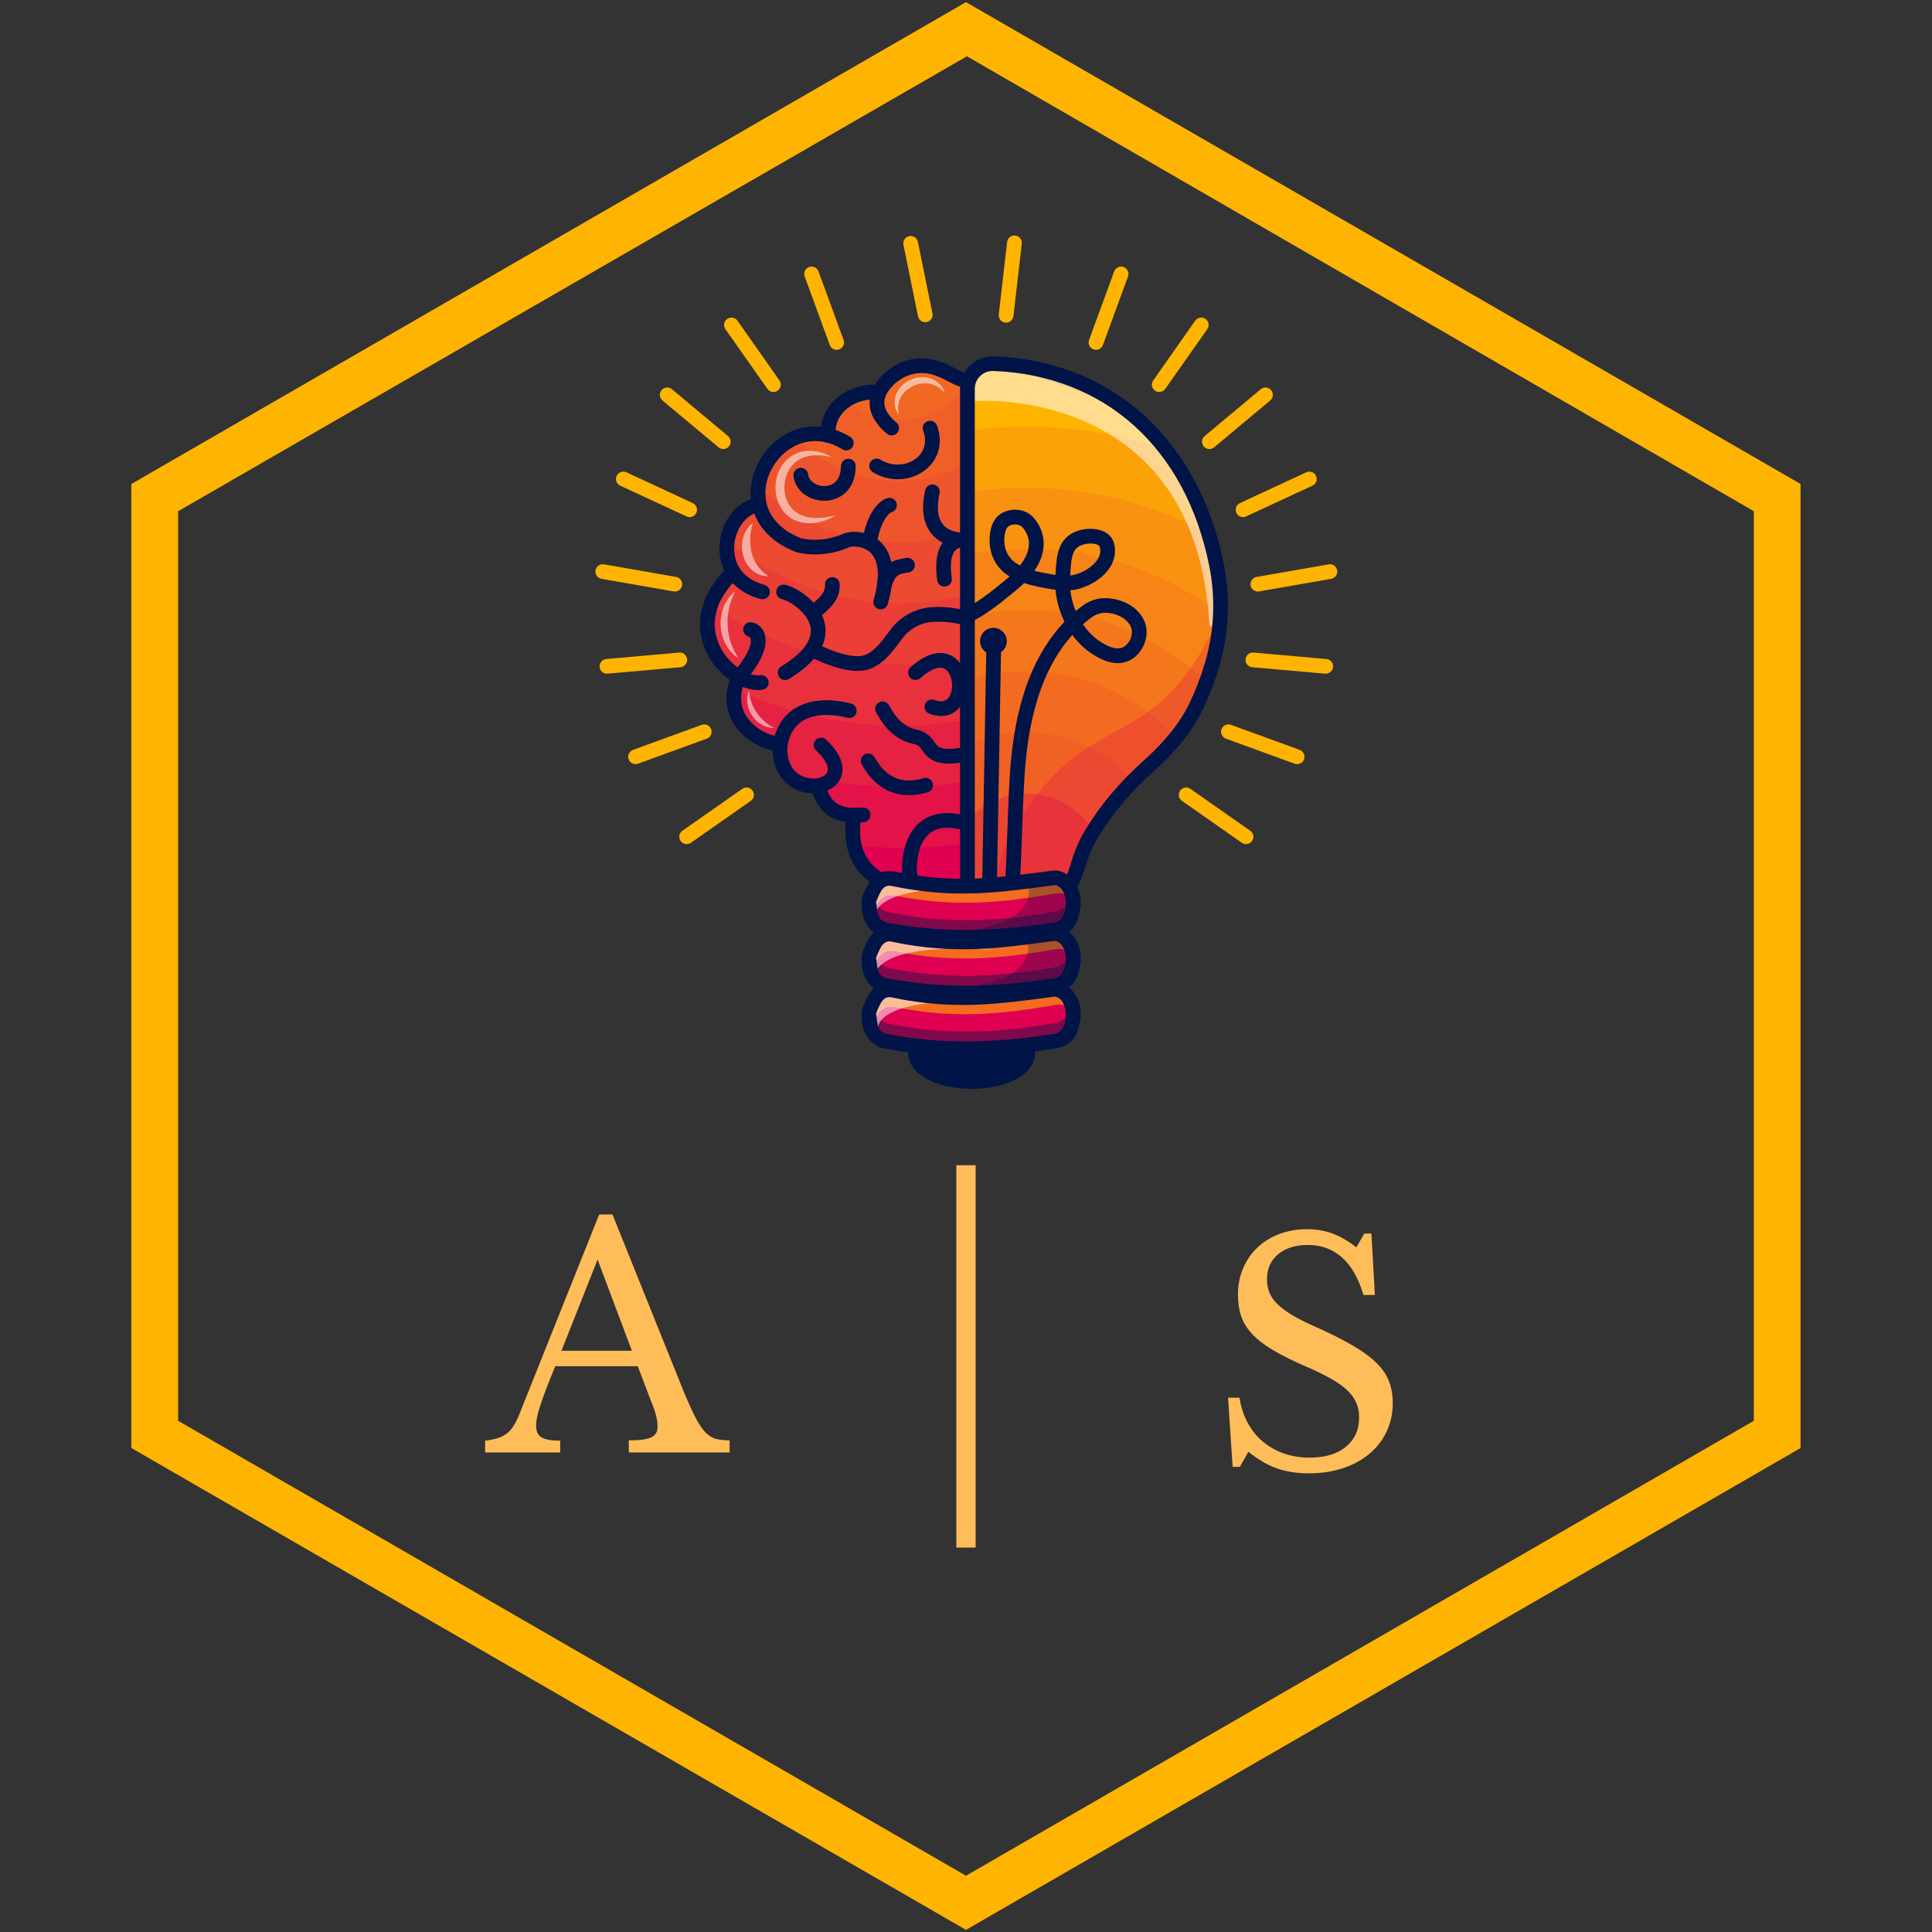 <svg xmlns="http://www.w3.org/2000/svg" xmlns:xlink="http://www.w3.org/1999/xlink" width="500" zoomAndPan="magnify" viewBox="0 0 375 375" height="500" preserveAspectRatio="xMidYMid meet" version="1.0"><rect x="0" y="0" width="375" height="375" fill="#333333" stroke="none"/><defs><filter x="0%" y="0%" width="100%" height="100%" id="2125aa505a"><feColorMatrix values="0 0 0 0 1 0 0 0 0 1 0 0 0 0 1 0 0 0 1 0" color-interpolation-filters="sRGB"/></filter><g/><clipPath id="f3a0b6cd43"><path d="M 25.484 0 L 349.484 0 L 349.484 375 L 25.484 375 Z M 25.484 0 " clip-rule="nonzero"/></clipPath><clipPath id="59afadfe0c"><path d="M 176 203 L 201 203 L 201 211.398 L 176 211.398 Z M 176 203 " clip-rule="nonzero"/></clipPath><mask id="45026ea60f"><g filter="url(#2125aa505a)"><rect x="-37.5" width="450" fill="#000000" y="-37.5" height="450" fill-opacity="0.25"/></g></mask><clipPath id="92ab3f1d08"><path d="M 7 0.039 L 33 0.039 L 33 10 L 7 10 Z M 7 0.039 " clip-rule="nonzero"/></clipPath><clipPath id="8894b2ebea"><path d="M 0.199 49 L 49.879 49 L 49.879 101.559 L 0.199 101.559 Z M 0.199 49 " clip-rule="nonzero"/></clipPath><clipPath id="fbe461f23e"><rect x="0" width="50" y="0" height="102"/></clipPath><clipPath id="901ddf1848"><path d="M 115.566 109 L 133 109 L 133 115 L 115.566 115 Z M 115.566 109 " clip-rule="nonzero"/></clipPath><clipPath id="a21591ed71"><path d="M 175 45.648 L 182 45.648 L 182 63 L 175 63 Z M 175 45.648 " clip-rule="nonzero"/></clipPath><clipPath id="451c11f5a1"><path d="M 242 109 L 259.566 109 L 259.566 115 L 242 115 Z M 242 109 " clip-rule="nonzero"/></clipPath><clipPath id="c86fac7908"><path d="M 193 45.648 L 199 45.648 L 199 63 L 193 63 Z M 193 45.648 " clip-rule="nonzero"/></clipPath></defs><g clip-path="url(#f3a0b6cd43)"><path fill="#ffb401" d="M 187.496 374.586 L 25.484 281.051 L 25.484 93.949 L 187.496 0.414 L 349.508 93.949 L 349.508 281.051 Z M 34.578 275.777 L 187.496 364.078 L 340.418 275.777 L 340.418 99.223 L 187.68 10.922 L 34.578 99.223 Z M 34.578 275.777 " fill-opacity="1" fill-rule="nonzero"/></g><g fill="#ffbd59" fill-opacity="1"><g transform="translate(94.522, 281.917)"><g><path d="M 29.266 -16.734 L 13.25 -16.734 C 12.57 -15.098 11.992 -13.648 11.516 -12.391 C 11.035 -11.129 10.645 -10.035 10.344 -9.109 C 10.039 -8.191 9.828 -7.41 9.703 -6.766 C 9.586 -6.129 9.531 -5.613 9.531 -5.219 C 9.531 -4.102 9.891 -3.332 10.609 -2.906 C 11.336 -2.488 12.539 -2.281 14.219 -2.281 L 14.219 0 L -0.359 0 L -0.359 -2.281 C 0.555 -2.395 1.344 -2.551 2 -2.75 C 2.664 -2.957 3.25 -3.238 3.75 -3.594 C 4.25 -3.957 4.688 -4.426 5.062 -5 C 5.445 -5.582 5.816 -6.297 6.172 -7.141 L 21.781 -46.188 L 24.359 -46.188 L 37.969 -12.359 C 38.883 -10.117 39.68 -8.328 40.359 -6.984 C 41.047 -5.648 41.707 -4.641 42.344 -3.953 C 42.988 -3.273 43.68 -2.836 44.422 -2.641 C 45.16 -2.441 46.051 -2.344 47.094 -2.344 L 47.094 0 L 27.531 0 L 27.531 -2.344 C 29.656 -2.344 31.113 -2.539 31.906 -2.938 C 32.707 -3.344 33.109 -4.004 33.109 -4.922 C 33.109 -5.316 33.086 -5.68 33.047 -6.016 C 33.004 -6.359 32.93 -6.727 32.828 -7.125 C 32.734 -7.531 32.598 -7.984 32.422 -8.484 C 32.242 -8.984 32.016 -9.57 31.734 -10.25 Z M 14.453 -19.734 L 28.125 -19.734 L 21.469 -37.438 Z M 14.453 -19.734 "/></g></g></g><path stroke-linecap="butt" transform="matrix(0, -0.75, 0.75, 0, 185.622, 300.377)" fill="none" stroke-linejoin="miter" d="M 0.002 2.499 L 98.945 2.499 " stroke="#ffbd59" stroke-width="5" stroke-opacity="1" stroke-miterlimit="4"/><g fill="#ffbd59" fill-opacity="1"><g transform="translate(234.88, 285.38)"><g><path d="M 3.484 -14.094 L 5.703 -14.094 C 5.984 -12.301 6.508 -10.68 7.281 -9.234 C 8.062 -7.797 9.039 -6.578 10.219 -5.578 C 11.406 -4.578 12.77 -3.805 14.312 -3.266 C 15.852 -2.723 17.52 -2.453 19.312 -2.453 C 22.281 -2.453 24.625 -3.148 26.344 -4.547 C 28.062 -5.953 28.922 -7.859 28.922 -10.266 C 28.922 -11.266 28.75 -12.18 28.406 -13.016 C 28.07 -13.859 27.504 -14.672 26.703 -15.453 C 25.898 -16.234 24.828 -17.004 23.484 -17.766 C 22.148 -18.523 20.461 -19.344 18.422 -20.219 C 15.941 -21.301 13.859 -22.344 12.172 -23.344 C 10.492 -24.344 9.156 -25.379 8.156 -26.453 C 7.156 -27.535 6.445 -28.688 6.031 -29.906 C 5.613 -31.125 5.406 -32.516 5.406 -34.078 C 5.406 -35.922 5.734 -37.617 6.391 -39.172 C 7.047 -40.734 7.973 -42.082 9.172 -43.219 C 10.379 -44.363 11.801 -45.242 13.438 -45.859 C 15.082 -46.484 16.883 -46.797 18.844 -46.797 C 20.602 -46.797 22.242 -46.516 23.766 -45.953 C 25.285 -45.398 26.82 -44.504 28.375 -43.266 L 29.938 -45.953 L 31.312 -45.953 L 31.984 -34.016 L 29.766 -34.016 C 28.797 -37.297 27.398 -39.734 25.578 -41.328 C 23.766 -42.93 21.578 -43.734 19.016 -43.734 C 16.578 -43.734 14.641 -43.133 13.203 -41.938 C 11.766 -40.738 11.047 -39.117 11.047 -37.078 C 11.047 -36.117 11.203 -35.25 11.516 -34.469 C 11.836 -33.688 12.359 -32.945 13.078 -32.25 C 13.797 -31.551 14.734 -30.848 15.891 -30.141 C 17.055 -29.441 18.5 -28.711 20.219 -27.953 C 23.176 -26.641 25.633 -25.41 27.594 -24.266 C 29.562 -23.129 31.125 -21.988 32.281 -20.844 C 33.438 -19.707 34.254 -18.508 34.734 -17.25 C 35.211 -15.988 35.453 -14.578 35.453 -13.016 C 35.453 -11.016 35.051 -9.176 34.25 -7.5 C 33.457 -5.82 32.336 -4.379 30.891 -3.172 C 29.453 -1.973 27.734 -1.047 25.734 -0.391 C 23.734 0.266 21.535 0.594 19.141 0.594 C 16.859 0.594 14.805 0.273 12.984 -0.359 C 11.172 -0.992 9.32 -2.07 7.438 -3.594 L 5.766 -0.656 L 4.375 -0.656 Z M 3.484 -14.094 "/></g></g></g><path fill="#e00051" d="M 187.773 172.035 C 187.773 172.035 179.422 172.305 172.156 171.348 C 168.082 170.809 166.363 167.414 165.902 164.184 C 165.543 161.652 165.957 159.223 166.617 158.344 C 160.195 158.078 159.082 152.438 159.082 152.438 C 159.082 152.438 156.699 152.129 156.312 152.016 C 156.059 151.941 154.297 150.801 153.07 150.027 C 152.449 149.641 151.969 149.344 151.891 149.332 C 151.66 149.293 150.316 144.422 150.316 144.422 L 145.738 142.809 L 142.703 135.562 L 142.961 133.918 L 143.473 130.688 L 139.164 128.043 L 138.086 120.141 L 138.641 117.867 L 139.703 113.504 L 142.125 110.742 C 142.125 110.742 140.781 106.562 140.781 106.449 C 140.781 106.402 140.922 105.672 141.09 104.828 C 141.332 103.625 141.625 102.191 141.625 102.191 L 145.703 98.047 L 147.816 95.133 C 147.816 95.133 147.832 95.078 147.863 94.98 C 148.148 94.016 149.699 88.812 149.699 88.496 C 149.699 88.152 152.277 85.926 152.277 85.926 L 154.879 85.277 L 161.004 83.742 C 161.004 83.742 161.391 81.746 161.391 81.398 C 161.391 81.148 163.539 79.16 164.688 78.117 C 165.105 77.738 165.387 77.488 165.387 77.488 L 169.809 76.988 C 169.809 76.988 173.348 72.883 173.422 72.73 C 173.5 72.578 179.23 71.312 179.23 71.312 L 187.418 74.305 L 187.422 75.043 L 187.477 90.18 L 187.523 103.051 L 187.566 115.426 L 187.613 127.605 L 187.656 139.684 L 187.699 151.699 L 187.742 163.684 Z M 187.773 172.035 " fill-opacity="1" fill-rule="nonzero"/><path fill="#ffb401" d="M 187.742 163.684 C 183.422 164.258 179.016 164.555 174.539 164.555 C 171.629 164.555 168.75 164.43 165.902 164.184 C 165.543 161.652 165.957 159.223 166.617 158.344 C 160.195 158.078 159.082 152.438 159.082 152.438 C 159.082 152.438 156.699 152.129 156.312 152.016 C 156.059 151.941 154.297 150.801 153.07 150.027 C 152.449 149.641 151.969 149.344 151.891 149.332 C 151.66 149.293 150.316 144.422 150.316 144.422 L 145.738 142.809 L 142.703 135.562 L 142.961 133.918 L 143.473 130.688 L 139.164 128.043 L 138.086 120.141 L 138.641 117.867 L 139.703 113.504 L 142.125 110.742 C 142.125 110.742 140.781 106.562 140.781 106.449 C 140.781 106.402 140.922 105.672 141.09 104.828 C 141.332 103.625 141.625 102.191 141.625 102.191 L 145.703 98.047 L 147.816 95.133 C 147.816 95.133 147.832 95.078 147.863 94.98 C 148.148 94.016 149.699 88.812 149.699 88.496 C 149.699 88.152 152.277 85.926 152.277 85.926 L 154.879 85.277 L 161.004 83.742 C 161.004 83.742 161.391 81.746 161.391 81.398 C 161.391 81.148 163.539 79.16 164.688 78.117 C 165.105 77.738 165.387 77.488 165.387 77.488 L 169.809 76.988 C 169.809 76.988 173.348 72.883 173.422 72.73 C 173.5 72.578 179.23 71.312 179.23 71.312 L 187.418 74.305 L 187.422 75.043 L 187.477 90.18 L 187.523 103.051 L 187.566 115.426 L 187.613 127.605 L 187.656 139.684 L 187.699 151.699 Z M 187.742 163.684 " fill-opacity="0.1" fill-rule="nonzero"/><path fill="#ffb401" d="M 187.699 151.699 C 183.406 152.352 179.012 152.688 174.539 152.688 C 167.133 152.688 159.941 151.766 153.07 150.027 C 152.449 149.641 151.969 149.344 151.891 149.332 C 151.66 149.293 150.316 144.422 150.316 144.422 L 145.738 142.809 L 142.703 135.562 L 142.961 133.918 L 143.473 130.688 L 139.164 128.043 L 138.086 120.141 L 138.641 117.867 L 139.703 113.504 L 142.125 110.742 C 142.125 110.742 140.781 106.562 140.781 106.449 C 140.781 106.402 140.922 105.672 141.09 104.828 C 141.332 103.625 141.625 102.191 141.625 102.191 L 145.703 98.047 L 147.816 95.133 C 147.816 95.133 147.832 95.078 147.863 94.98 C 148.148 94.016 149.699 88.812 149.699 88.496 C 149.699 88.152 152.277 85.926 152.277 85.926 L 154.879 85.277 L 161.004 83.742 C 161.004 83.742 161.391 81.746 161.391 81.398 C 161.391 81.148 163.539 79.16 164.688 78.117 C 165.105 77.738 165.387 77.488 165.387 77.488 L 169.809 76.988 C 169.809 76.988 173.348 72.883 173.422 72.73 C 173.5 72.578 179.23 71.312 179.23 71.312 L 187.418 74.305 L 187.422 75.043 L 187.477 90.18 L 187.523 103.051 L 187.566 115.426 L 187.613 127.605 L 187.656 139.684 Z M 187.699 151.699 " fill-opacity="0.1" fill-rule="nonzero"/><path fill="#ffb401" d="M 187.656 139.684 C 183.395 140.43 179.012 140.82 174.539 140.82 C 163.273 140.82 152.574 138.348 142.961 133.918 L 143.473 130.688 L 139.164 128.043 L 138.086 120.141 L 138.641 117.867 L 139.703 113.504 L 142.125 110.742 C 142.125 110.742 140.781 106.562 140.781 106.449 C 140.781 106.402 140.922 105.672 141.09 104.828 C 141.332 103.625 141.625 102.191 141.625 102.191 L 145.703 98.047 L 147.816 95.133 C 147.816 95.133 147.832 95.078 147.863 94.98 C 148.148 94.016 149.699 88.812 149.699 88.496 C 149.699 88.152 152.277 85.926 152.277 85.926 L 154.879 85.277 L 161.004 83.742 C 161.004 83.742 161.391 81.746 161.391 81.398 C 161.391 81.148 163.539 79.16 164.688 78.117 C 165.105 77.738 165.387 77.488 165.387 77.488 L 169.809 76.988 C 169.809 76.988 173.348 72.883 173.422 72.73 C 173.5 72.578 179.23 71.312 179.23 71.312 L 187.418 74.305 L 187.422 75.043 L 187.477 90.18 L 187.523 103.051 L 187.566 115.426 L 187.613 127.605 Z M 187.656 139.684 " fill-opacity="0.1" fill-rule="nonzero"/><path fill="#ffb401" d="M 187.613 127.605 C 183.391 128.488 179.02 128.949 174.539 128.949 C 161.234 128.949 148.867 124.859 138.641 117.867 L 139.703 113.504 L 142.125 110.742 C 142.125 110.742 140.781 106.562 140.781 106.449 C 140.781 106.402 140.922 105.672 141.09 104.828 C 141.332 103.625 141.625 102.191 141.625 102.191 L 145.703 98.047 L 147.816 95.133 C 147.816 95.133 147.832 95.078 147.863 94.98 C 148.148 94.016 149.699 88.812 149.699 88.496 C 149.699 88.152 152.277 85.926 152.277 85.926 L 154.879 85.277 L 161.004 83.742 C 161.004 83.742 161.391 81.746 161.391 81.398 C 161.391 81.148 163.539 79.16 164.688 78.117 C 165.105 77.738 165.387 77.488 165.387 77.488 L 169.809 76.988 C 169.809 76.988 173.348 72.883 173.422 72.73 C 173.5 72.578 179.23 71.312 179.23 71.312 L 187.418 74.305 L 187.422 75.043 L 187.477 90.18 L 187.523 103.051 L 187.566 115.426 Z M 187.613 127.605 " fill-opacity="0.1" fill-rule="nonzero"/><path fill="#ffb401" d="M 187.566 115.426 C 183.402 116.508 179.035 117.082 174.539 117.082 C 161.801 117.082 150.121 112.469 141.09 104.828 C 141.332 103.625 141.625 102.191 141.625 102.191 L 145.703 98.047 L 147.816 95.133 C 147.816 95.133 147.832 95.078 147.863 94.98 C 148.148 94.016 149.699 88.812 149.699 88.496 C 149.699 88.152 152.277 85.926 152.277 85.926 L 154.879 85.277 L 161.004 83.742 C 161.004 83.742 161.391 81.746 161.391 81.398 C 161.391 81.148 163.539 79.16 164.688 78.117 C 165.105 77.738 165.387 77.488 165.387 77.488 L 169.809 76.988 C 169.809 76.988 173.348 72.883 173.422 72.73 C 173.5 72.578 179.23 71.312 179.23 71.312 L 187.418 74.305 L 187.422 75.043 L 187.477 90.18 L 187.523 103.051 Z M 187.566 115.426 " fill-opacity="0.1" fill-rule="nonzero"/><path fill="#ffb401" d="M 187.523 103.051 C 183.449 104.453 179.082 105.215 174.539 105.215 C 164.289 105.215 154.934 101.34 147.863 94.98 C 148.148 94.016 149.699 88.812 149.699 88.496 C 149.699 88.152 152.277 85.926 152.277 85.926 L 154.879 85.277 L 161.004 83.742 C 161.004 83.742 161.391 81.746 161.391 81.398 C 161.391 81.148 163.539 79.16 164.688 78.117 C 165.105 77.738 165.387 77.488 165.387 77.488 L 169.809 76.988 C 169.809 76.988 173.348 72.883 173.422 72.73 C 173.5 72.578 179.23 71.312 179.23 71.312 L 187.418 74.305 L 187.422 75.043 L 187.477 90.18 Z M 187.523 103.051 " fill-opacity="0.1" fill-rule="nonzero"/><path fill="#ffb401" d="M 187.477 90.18 C 183.605 92.203 179.203 93.348 174.539 93.348 C 166.883 93.348 159.934 90.262 154.879 85.277 L 161.004 83.742 C 161.004 83.742 161.391 81.746 161.391 81.398 C 161.391 81.148 163.539 79.16 164.688 78.117 C 165.105 77.738 165.387 77.488 165.387 77.488 L 169.809 76.988 C 169.809 76.988 173.348 72.883 173.422 72.73 C 173.5 72.578 179.23 71.312 179.23 71.312 L 187.418 74.305 L 187.422 75.043 Z M 187.477 90.18 " fill-opacity="0.1" fill-rule="nonzero"/><path fill="#ffb401" d="M 187.422 75.043 C 184.488 78.949 179.809 81.477 174.539 81.477 C 170.828 81.477 167.41 80.227 164.688 78.117 C 165.105 77.738 165.387 77.488 165.387 77.488 L 169.809 76.988 C 169.809 76.988 173.348 72.883 173.422 72.73 C 173.5 72.578 179.23 71.312 179.23 71.312 L 187.418 74.305 Z M 187.422 75.043 " fill-opacity="0.1" fill-rule="nonzero"/><g clip-path="url(#59afadfe0c)"><path fill="#001447" d="M 200.797 203.027 C 203.055 214.121 174.141 214.117 176.398 203.027 Z M 200.797 203.027 " fill-opacity="1" fill-rule="nonzero"/></g><path fill="#001447" d="M 189.68 173.465 C 189.023 173.465 188.363 173.449 187.711 173.422 C 186.922 173.387 186.309 172.723 186.344 171.934 C 186.379 171.148 187.043 170.535 187.836 170.57 C 188.445 170.594 189.066 170.609 189.68 170.609 C 190.473 170.609 191.109 171.246 191.109 172.035 C 191.109 172.824 190.473 173.465 189.68 173.465 Z M 189.68 173.465 " fill-opacity="1" fill-rule="nonzero"/><path fill="#ffb401" d="M 236.566 118.859 C 236.547 119.805 236.496 120.746 236.41 121.688 C 236.18 124.27 235.699 126.836 234.961 129.34 C 234.68 130.289 234.375 131.242 234.039 132.199 C 233.41 134 232.672 135.809 231.809 137.59 C 230.828 139.602 229.613 141.477 228.23 143.23 C 226.516 145.418 224.551 147.414 222.488 149.254 C 221.586 150.059 220.719 150.887 219.879 151.727 C 216.871 154.738 214.281 157.957 212.16 161.266 C 211.934 161.617 211.715 161.973 211.5 162.324 C 210.574 163.848 209.785 165.652 209.23 167.352 C 208.34 170.086 208.051 171.543 206.879 172.379 C 206.824 172.418 206.773 172.457 206.719 172.496 L 187.426 172.496 L 187.426 76.824 C 187.426 75.617 187.801 74.504 188.434 73.582 C 189.527 71.988 191.402 70.977 193.488 71.094 C 207.055 71.855 217.754 77.734 225.152 86.762 C 229.031 91.492 232.004 97.086 234.004 103.262 C 234.723 105.461 235.312 107.734 235.777 110.07 C 236.355 112.973 236.621 115.922 236.566 118.859 Z M 236.566 118.859 " fill-opacity="1" fill-rule="nonzero"/><g mask="url(#45026ea60f)"><g transform="matrix(1, 0, 0, 1, 187, 71)"><g clip-path="url(#fbe461f23e)"><g clip-path="url(#92ab3f1d08)"><path fill="#e00051" d="M 32.191 9.84 C 24.84 5.578 16.164 2.32 7.41 0.152 C 17.141 0.75 25.523 4.328 32.191 9.84 Z M 32.191 9.84 " fill-opacity="1" fill-rule="nonzero"/></g><g clip-path="url(#8894b2ebea)"><path fill="#e00051" d="M 49.508 49.074 C 49.023 57.32 46.266 65.629 41.23 72.23 C 36.145 78.344 29.113 83.414 25.16 90.266 C 23.93 92.121 22.914 94.23 22.23 96.352 C 21.289 99.211 21.074 100.578 19.719 101.496 L 0.426 101.496 L 0.426 100.117 L 4.996 100.117 C 6.348 99.207 6.57 97.828 7.508 94.973 C 8.191 92.848 9.293 90.793 10.438 88.887 C 24.547 65.367 36.984 76.336 49.48 49.141 C 49.488 49.117 49.5 49.098 49.512 49.074 Z M 49.508 49.074 " fill-opacity="1" fill-rule="nonzero"/></g></g></g></g><path fill="#e00051" d="M 236.566 118.859 C 236.5 122.398 235.969 125.926 234.961 129.34 C 234.68 130.289 234.375 131.242 234.039 132.199 C 233.41 134 232.672 135.809 231.809 137.59 C 230.828 139.602 229.613 141.477 228.23 143.23 C 226.516 145.418 224.551 147.414 222.488 149.254 C 221.586 150.059 220.719 150.887 219.879 151.727 C 216.871 154.738 214.281 157.957 212.16 161.266 C 211.934 161.617 211.715 161.973 211.5 162.324 C 210.574 163.848 209.785 165.652 209.23 167.352 C 208.34 170.086 208.051 171.543 206.879 172.379 C 206.824 172.418 206.773 172.457 206.719 172.496 L 187.426 172.496 L 187.426 83.625 C 191.305 83.094 195.262 82.816 199.281 82.816 C 208.289 82.816 216.98 84.199 225.152 86.762 C 229.031 91.492 232.004 97.086 234.004 103.262 C 234.723 105.461 235.312 107.734 235.777 110.07 C 236.355 112.973 236.621 115.922 236.566 118.859 Z M 236.566 118.859 " fill-opacity="0.1" fill-rule="nonzero"/><path fill="#e00051" d="M 236.566 118.859 C 236.5 122.398 235.969 125.926 234.961 129.34 C 234.68 130.289 234.375 131.242 234.039 132.199 C 233.41 134 232.672 135.809 231.809 137.59 C 230.828 139.602 229.613 141.477 228.23 143.23 C 226.516 145.418 224.551 147.414 222.488 149.254 C 221.586 150.059 220.719 150.887 219.879 151.727 C 216.871 154.738 214.281 157.957 212.16 161.266 C 211.934 161.617 211.715 161.973 211.5 162.324 C 210.574 163.848 209.785 165.652 209.23 167.352 C 208.34 170.086 208.051 171.543 206.879 172.379 C 206.824 172.418 206.773 172.457 206.719 172.496 L 187.426 172.496 L 187.426 95.625 C 191.289 95.008 195.246 94.688 199.281 94.688 C 211.812 94.688 223.629 97.785 234.004 103.262 C 234.723 105.461 235.312 107.734 235.777 110.07 C 236.355 112.973 236.621 115.922 236.566 118.859 Z M 236.566 118.859 " fill-opacity="0.1" fill-rule="nonzero"/><path fill="#e00051" d="M 236.566 118.859 C 236.5 122.398 235.969 125.926 234.961 129.34 C 234.68 130.289 234.375 131.242 234.039 132.199 C 233.41 134 232.672 135.809 231.809 137.59 C 230.828 139.602 229.613 141.477 228.23 143.23 C 226.516 145.418 224.551 147.414 222.488 149.254 C 221.586 150.059 220.719 150.887 219.879 151.727 C 216.871 154.738 214.281 157.957 212.16 161.266 C 211.934 161.617 211.715 161.973 211.5 162.324 C 210.574 163.848 209.785 165.652 209.23 167.352 C 208.34 170.086 208.051 171.543 206.879 172.379 C 206.824 172.418 206.773 172.457 206.719 172.496 L 187.426 172.496 L 187.426 107.676 C 191.266 106.941 195.23 106.555 199.281 106.555 C 213.238 106.555 226.141 111.133 236.566 118.859 Z M 236.566 118.859 " fill-opacity="0.1" fill-rule="nonzero"/><path fill="#e00051" d="M 234.039 132.199 C 233.41 134 232.672 135.809 231.809 137.59 C 230.828 139.602 229.613 141.477 228.23 143.23 C 226.516 145.418 224.551 147.414 222.488 149.254 C 221.586 150.059 220.719 150.887 219.879 151.727 C 216.871 154.738 214.281 157.957 212.16 161.266 C 211.934 161.617 211.715 161.973 211.5 162.324 C 210.574 163.848 209.785 165.652 209.23 167.352 C 208.34 170.086 208.051 171.543 206.879 172.379 C 206.824 172.418 206.773 172.457 206.719 172.496 L 187.426 172.496 L 187.426 119.82 C 191.23 118.906 195.199 118.422 199.281 118.422 C 212.719 118.422 224.953 123.66 234.039 132.199 Z M 234.039 132.199 " fill-opacity="0.1" fill-rule="nonzero"/><path fill="#e00051" d="M 228.23 143.23 C 226.516 145.418 224.551 147.414 222.488 149.254 C 221.586 150.059 220.719 150.887 219.879 151.727 C 216.871 154.738 214.281 157.957 212.16 161.266 C 211.934 161.617 211.715 161.973 211.5 162.324 C 210.574 163.848 209.785 165.652 209.23 167.352 C 208.34 170.086 208.051 171.543 206.879 172.379 C 206.824 172.418 206.773 172.457 206.719 172.496 L 187.426 172.496 L 187.426 132.137 C 191.164 130.938 195.148 130.293 199.281 130.293 C 210.773 130.293 221.113 135.293 228.23 143.23 Z M 228.23 143.23 " fill-opacity="0.1" fill-rule="nonzero"/><path fill="#e00051" d="M 219.879 151.727 C 216.871 154.738 214.281 157.957 212.16 161.266 C 211.934 161.617 211.715 161.973 211.5 162.324 C 210.574 163.848 209.785 165.652 209.23 167.352 C 208.34 170.086 208.051 171.543 206.879 172.379 C 206.824 172.418 206.773 172.457 206.719 172.496 L 187.426 172.496 L 187.426 144.902 C 191.008 143.148 195.031 142.16 199.281 142.16 C 207.531 142.16 214.93 145.879 219.879 151.727 Z M 219.879 151.727 " fill-opacity="0.1" fill-rule="nonzero"/><path fill="#e00051" d="M 212.16 161.266 C 211.934 161.617 211.715 161.973 211.5 162.324 C 210.574 163.848 209.785 165.652 209.23 167.352 C 208.34 170.086 208.051 171.543 206.879 172.379 C 206.824 172.418 206.773 172.457 206.719 172.496 L 187.426 172.496 L 187.426 159.789 C 190.184 156.281 194.469 154.027 199.281 154.027 C 204.738 154.027 209.52 156.926 212.16 161.266 Z M 212.16 161.266 " fill-opacity="0.3" fill-rule="nonzero"/><path fill="#ffffff" d="M 236.566 118.859 C 236.547 119.805 236.496 120.746 236.41 121.688 C 235.871 121.656 235.316 121.602 234.75 121.523 C 232.328 74.457 189.246 77.852 189.246 77.852 L 188.434 73.582 C 189.527 71.988 191.402 70.977 193.488 71.094 C 207.055 71.855 217.754 77.734 225.152 86.762 C 229.031 91.492 232.004 97.086 234.004 103.262 C 234.723 105.461 235.312 107.734 235.777 110.07 C 236.355 112.973 236.621 115.922 236.566 118.859 Z M 236.566 118.859 " fill-opacity="0.55" fill-rule="nonzero"/><path fill="#001447" d="M 207.523 173.465 L 186.34 173.465 L 186.34 75.461 C 186.34 73.734 187.027 72.121 188.273 70.926 C 189.527 69.723 191.176 69.094 192.91 69.16 C 204.562 69.602 214.887 73.789 222.77 81.27 C 230.16 88.289 235.262 97.992 237.523 109.332 C 238.852 115.996 238.559 122.895 236.676 129.285 C 235.785 132.316 234.695 135.168 233.438 137.75 C 231.43 141.891 228.273 145.852 223.789 149.859 C 219.461 153.727 215.852 158.012 213.07 162.602 C 212.246 163.961 211.488 165.641 210.938 167.332 C 210.801 167.75 210.676 168.141 210.562 168.504 C 209.887 170.652 209.441 172.078 208.078 173.059 C 208.02 173.105 207.957 173.152 207.898 173.195 L 207.523 173.461 Z M 189.203 170.609 L 206.566 170.609 C 207.031 170.156 207.309 169.309 207.832 167.652 C 207.949 167.281 208.074 166.883 208.215 166.453 C 208.836 164.555 209.688 162.664 210.621 161.125 C 213.551 156.293 217.34 151.789 221.883 147.73 C 226.082 143.977 229.02 140.305 230.867 136.508 C 232.051 134.062 233.086 131.359 233.934 128.48 C 235.688 122.531 235.961 116.102 234.723 109.891 C 230.156 86.988 214.484 72.828 192.809 72.012 C 191.852 71.977 190.949 72.32 190.266 72.98 C 189.582 73.633 189.207 74.516 189.207 75.461 L 189.207 170.609 Z M 189.203 170.609 " fill-opacity="1" fill-rule="nonzero"/><path fill="#001447" d="M 196.512 172.949 C 196.48 172.949 196.449 172.949 196.414 172.945 C 195.625 172.891 195.031 172.211 195.082 171.426 C 195.258 168.871 195.383 165.371 195.516 161.668 C 195.703 156.344 195.898 150.836 196.27 147.152 C 197.449 135.422 200.84 126.719 206.613 120.68 C 206.531 120.512 206.453 120.348 206.375 120.176 C 205.559 118.367 205.051 116.406 204.875 114.477 C 204.039 114.371 203.246 114.223 202.547 114.09 C 201.352 113.863 200.062 113.598 198.777 113.168 C 198.258 113.688 197.746 114.137 197.297 114.508 L 196.832 114.891 C 194.117 117.129 190.395 120.191 187.234 121.16 C 186.48 121.391 185.68 120.969 185.449 120.215 C 185.219 119.461 185.641 118.664 186.395 118.434 C 189.012 117.629 192.621 114.656 195.008 112.691 L 195.477 112.301 C 195.621 112.184 195.781 112.047 195.957 111.895 C 195.883 111.848 195.809 111.805 195.734 111.754 C 193.281 110.199 191.918 107.445 192.086 104.391 C 192.141 103.367 192.312 100.25 195.27 99.227 C 197.141 98.578 199.234 99.023 200.48 100.332 C 201.613 101.523 202.34 103.078 202.527 104.707 C 202.789 106.984 201.949 109.062 200.777 110.785 C 201.555 110.988 202.336 111.145 203.074 111.285 C 203.691 111.402 204.289 111.508 204.867 111.594 C 204.883 111.379 204.895 111.164 204.906 110.949 C 204.996 109.391 205.094 107.773 205.715 106.199 C 205.836 105.898 205.984 105.605 206.156 105.332 C 207.68 102.926 210.672 102.426 212.77 102.727 C 214.418 102.965 215.668 103.855 216.121 105.113 C 216.602 106.457 216.508 108.004 215.867 109.355 C 214.902 111.391 212.801 113.113 210.098 114.078 C 209.328 114.355 208.535 114.504 207.75 114.566 C 207.906 115.953 208.266 117.32 208.801 118.605 C 208.875 118.543 208.945 118.484 209.016 118.426 C 209.906 117.68 211 116.859 212.336 116.426 C 214.336 115.773 216.984 116.109 219.078 117.281 C 220.988 118.348 222.273 120.109 222.516 121.988 C 222.828 124.414 221.457 127.066 219.324 128.152 C 217.223 129.227 214.668 128.758 211.73 126.754 C 210.371 125.828 209.16 124.637 208.137 123.234 C 203.148 128.789 200.188 136.75 199.113 147.438 C 198.75 151.031 198.559 156.492 198.371 161.773 C 198.238 165.5 198.109 169.02 197.934 171.621 C 197.883 172.375 197.254 172.949 196.508 172.949 Z M 210.199 121.184 C 211.07 122.461 212.137 123.57 213.348 124.395 C 215.352 125.762 216.93 126.172 218.027 125.609 C 219.102 125.062 219.844 123.602 219.684 122.352 C 219.562 121.395 218.777 120.379 217.688 119.77 C 216.277 118.98 214.488 118.727 213.23 119.137 C 212.359 119.422 211.543 120.043 210.859 120.613 C 210.637 120.801 210.418 120.988 210.203 121.184 Z M 211.656 105.5 C 210.484 105.5 209.188 105.891 208.578 106.855 C 208.504 106.977 208.434 107.109 208.379 107.246 C 207.926 108.395 207.848 109.715 207.766 111.113 C 207.754 111.309 207.742 111.508 207.73 111.703 C 208.215 111.652 208.684 111.551 209.133 111.391 C 211.098 110.688 212.652 109.469 213.285 108.133 C 213.605 107.461 213.656 106.707 213.43 106.07 C 213.359 105.879 212.945 105.633 212.367 105.551 C 212.141 105.516 211.898 105.5 211.652 105.5 Z M 197.016 101.789 C 196.746 101.789 196.469 101.832 196.211 101.922 C 195.523 102.16 195.043 102.695 194.945 104.547 C 194.832 106.586 195.684 108.336 197.273 109.348 C 197.504 109.496 197.742 109.633 197.988 109.758 C 199.031 108.41 199.887 106.746 199.688 105.031 C 199.57 104.012 199.117 103.039 198.41 102.297 C 198.098 101.969 197.566 101.789 197.016 101.789 Z M 197.016 101.789 " fill-opacity="1" fill-rule="nonzero"/><path fill="#001447" d="M 173.07 84.52 C 172.746 84.52 172.422 84.41 172.152 84.188 C 170.055 82.438 168.922 80.535 168.793 78.539 C 168.672 76.684 169.445 74.797 171.027 73.086 C 173.145 70.797 176.059 69.512 179.023 69.547 C 181.699 69.586 183.73 70.641 185.363 71.492 C 185.922 71.781 186.449 72.059 186.922 72.246 C 187.656 72.539 188.012 73.371 187.715 74.102 C 187.422 74.836 186.586 75.188 185.855 74.895 C 185.25 74.652 184.664 74.348 184.039 74.023 C 182.535 73.242 180.98 72.43 178.984 72.402 C 176.832 72.371 174.699 73.328 173.133 75.023 C 172.078 76.16 171.578 77.281 171.648 78.355 C 171.727 79.543 172.512 80.77 173.988 82 C 174.594 82.504 174.676 83.406 174.168 84.008 C 173.887 84.348 173.477 84.523 173.07 84.523 Z M 173.07 84.52 " fill-opacity="1" fill-rule="nonzero"/><path fill="#001447" d="M 174.262 93.027 C 172.605 93.027 170.926 92.578 169.414 91.66 C 168.738 91.254 168.523 90.375 168.934 89.703 C 169.34 89.027 170.223 88.812 170.898 89.223 C 173.531 90.816 176.316 90.211 177.906 88.906 C 179.484 87.613 179.949 85.676 179.184 83.586 C 178.91 82.844 179.293 82.023 180.035 81.754 C 180.773 81.48 181.598 81.863 181.871 82.602 C 183.062 85.852 182.258 89.031 179.727 91.109 C 178.172 92.383 176.238 93.027 174.262 93.027 Z M 174.262 93.027 " fill-opacity="1" fill-rule="nonzero"/><path fill="#001447" d="M 160.008 97.199 C 157.285 97.199 154.375 95.465 154.016 92.398 C 153.926 91.617 154.484 90.906 155.27 90.816 C 156.055 90.723 156.766 91.285 156.859 92.066 C 157.035 93.57 158.727 94.422 160.191 94.344 C 161.09 94.293 163.191 93.82 163.23 90.453 C 163.238 89.672 163.875 89.043 164.66 89.043 C 164.664 89.043 164.672 89.043 164.676 89.043 C 165.465 89.051 166.098 89.695 166.09 90.484 C 166.039 95.215 162.961 97.051 160.344 97.191 C 160.234 97.195 160.121 97.199 160.012 97.199 Z M 160.008 97.199 " fill-opacity="1" fill-rule="nonzero"/><path fill="#001447" d="M 183.324 113.855 C 182.617 113.855 182.008 113.336 181.906 112.625 C 181.391 108.91 181.988 106.672 182.965 105.324 C 181.98 104.824 181.18 104.141 180.559 103.273 C 179.16 101.32 178.82 98.637 179.547 95.301 C 179.559 95.25 179.566 95.207 179.574 95.176 C 179.73 94.402 180.484 93.902 181.258 94.059 C 182.031 94.215 182.535 94.965 182.379 95.738 C 182.371 95.781 182.355 95.84 182.344 95.906 C 181.656 99.039 182.258 100.742 182.887 101.613 C 183.605 102.617 184.789 103.203 186.504 103.406 C 187.211 103.488 187.75 104.074 187.77 104.785 C 187.789 105.492 187.281 106.105 186.586 106.23 C 184.848 106.531 184.227 108.551 184.738 112.23 C 184.848 113.012 184.305 113.734 183.52 113.84 C 183.453 113.852 183.387 113.855 183.32 113.855 Z M 183.324 113.855 " fill-opacity="1" fill-rule="nonzero"/><path fill="#001447" d="M 160.727 85.949 C 159.965 85.949 159.332 85.352 159.297 84.586 C 159.168 81.684 160.219 79.172 162.344 77.324 C 164.887 75.117 168.445 74.375 170.645 74.781 C 171.422 74.926 171.938 75.672 171.793 76.445 C 171.648 77.219 170.902 77.734 170.125 77.59 C 168.848 77.352 166.176 77.785 164.223 79.477 C 162.758 80.75 162.062 82.426 162.156 84.461 C 162.191 85.246 161.578 85.914 160.789 85.949 C 160.77 85.949 160.746 85.949 160.727 85.949 Z M 160.727 85.949 " fill-opacity="1" fill-rule="nonzero"/><path fill="#001447" d="M 170.941 118.281 C 170.809 118.281 170.676 118.266 170.543 118.227 C 169.785 118.012 169.348 117.219 169.566 116.461 C 170.906 111.82 170.598 108.551 168.668 107.016 C 167.164 105.82 165.109 106.027 164.691 106.258 L 164.598 106.316 L 164.496 106.359 C 160.062 108.195 156.191 107.582 154.734 107.23 L 154.641 107.207 L 154.551 107.172 C 147.473 104.43 145.992 99.492 145.738 96.797 C 145.297 92.086 147.812 87.172 152 84.57 C 155.988 82.09 160.73 82.168 165.008 84.785 C 165.684 85.195 165.895 86.074 165.48 86.746 C 165.07 87.418 164.188 87.629 163.516 87.219 C 158.969 84.438 155.301 85.883 153.516 86.992 C 150.277 89.004 148.254 92.926 148.59 96.531 C 148.918 100.031 151.371 102.848 155.496 104.477 C 156.738 104.762 159.789 105.195 163.32 103.754 C 164.738 102.984 167.938 102.875 170.328 104.688 C 172.43 106.281 174.48 109.754 172.316 117.25 C 172.137 117.875 171.562 118.281 170.941 118.281 Z M 170.941 118.281 " fill-opacity="1" fill-rule="nonzero"/><path fill="#ffffff" d="M 161.434 88.695 C 160.836 88.582 160.242 88.477 159.652 88.418 C 159.062 88.367 158.477 88.348 157.902 88.391 C 156.758 88.473 155.672 88.805 154.797 89.41 C 154.359 89.711 153.969 90.074 153.637 90.477 C 153.305 90.887 153.035 91.344 152.82 91.828 C 152.395 92.797 152.207 93.879 152.262 94.941 C 152.281 95.473 152.367 96 152.52 96.504 C 152.664 97.012 152.875 97.492 153.145 97.938 C 153.688 98.824 154.488 99.535 155.465 99.969 C 155.957 100.188 156.484 100.34 157.035 100.43 C 157.586 100.52 158.16 100.547 158.738 100.535 C 159.902 100.516 161.082 100.285 162.27 100.02 C 161.742 100.324 161.199 100.613 160.625 100.832 C 160.34 100.957 160.043 101.047 159.75 101.148 C 159.449 101.234 159.148 101.32 158.84 101.379 C 158.223 101.504 157.586 101.578 156.934 101.562 C 156.285 101.551 155.625 101.449 154.984 101.242 C 153.699 100.844 152.535 99.965 151.762 98.836 C 151.379 98.27 151.086 97.645 150.879 97.004 C 150.672 96.359 150.559 95.691 150.523 95.023 C 150.496 94.352 150.547 93.68 150.68 93.023 C 150.816 92.371 151.031 91.727 151.336 91.125 C 151.641 90.527 152.02 89.957 152.492 89.469 C 152.957 88.973 153.504 88.559 154.098 88.242 C 154.695 87.926 155.336 87.707 155.984 87.598 C 156.633 87.484 157.285 87.477 157.918 87.543 C 158.551 87.613 159.164 87.754 159.75 87.945 C 160.34 88.141 160.898 88.402 161.434 88.695 Z M 161.434 88.695 " fill-opacity="0.55" fill-rule="nonzero"/><path fill="#ffffff" d="M 146.121 101.523 C 145.812 102.578 145.645 103.547 145.609 104.508 C 145.574 105.465 145.668 106.398 145.891 107.285 C 146.117 108.168 146.477 109.008 147.004 109.766 C 147.27 110.148 147.578 110.508 147.938 110.852 C 148.293 111.195 148.699 111.508 149.148 111.836 C 148.043 111.902 146.895 111.465 146.004 110.695 C 145.109 109.922 144.492 108.844 144.207 107.711 C 143.922 106.574 143.949 105.375 144.27 104.277 C 144.43 103.73 144.664 103.203 144.973 102.734 C 145.285 102.266 145.664 101.84 146.121 101.523 Z M 146.121 101.523 " fill-opacity="0.55" fill-rule="nonzero"/><path fill="#ffffff" d="M 142.703 114.809 C 142.148 115.883 141.75 116.949 141.508 118.039 C 141.266 119.129 141.176 120.234 141.223 121.328 C 141.273 122.426 141.465 123.516 141.809 124.578 C 142.145 125.645 142.648 126.664 143.277 127.699 C 142.238 127.066 141.406 126.094 140.828 124.992 C 140.25 123.887 139.922 122.645 139.871 121.391 C 139.812 120.137 140.023 118.871 140.496 117.719 C 140.973 116.57 141.711 115.52 142.699 114.809 Z M 142.703 114.809 " fill-opacity="0.55" fill-rule="nonzero"/><path fill="#ffffff" d="M 145.363 134.156 C 145.457 134.969 145.625 135.707 145.883 136.402 C 146.137 137.098 146.473 137.75 146.887 138.352 C 147.297 138.949 147.781 139.5 148.34 139.988 C 148.895 140.48 149.527 140.902 150.242 141.297 C 149.422 141.328 148.59 141.082 147.859 140.664 C 147.129 140.242 146.492 139.645 146.016 138.941 C 145.535 138.238 145.211 137.434 145.078 136.602 C 144.953 135.77 145.02 134.902 145.363 134.156 Z M 145.363 134.156 " fill-opacity="0.55" fill-rule="nonzero"/><path fill="#ffffff" d="M 183.398 76.273 C 182.973 75.801 182.52 75.391 182.02 75.086 C 181.527 74.781 180.992 74.578 180.449 74.48 C 179.355 74.277 178.223 74.469 177.223 74.93 C 176.227 75.398 175.355 76.141 174.84 77.109 C 174.578 77.594 174.41 78.137 174.352 78.715 C 174.285 79.293 174.336 79.902 174.445 80.527 C 174.07 80.012 173.812 79.398 173.703 78.734 C 173.594 78.074 173.656 77.367 173.887 76.707 C 174.109 76.047 174.496 75.441 174.977 74.941 C 175.094 74.812 175.23 74.699 175.359 74.582 C 175.488 74.469 175.629 74.367 175.766 74.262 C 175.91 74.164 176.059 74.074 176.207 73.98 C 176.359 73.898 176.512 73.82 176.668 73.738 C 177.297 73.449 177.977 73.27 178.668 73.219 C 179.363 73.168 180.066 73.25 180.723 73.484 C 181.375 73.715 181.973 74.098 182.434 74.59 C 182.891 75.078 183.223 75.66 183.398 76.27 Z M 183.398 76.273 " fill-opacity="0.55" fill-rule="nonzero"/><path fill="#001447" d="M 168.781 106.812 C 168.715 106.812 168.645 106.809 168.578 106.801 C 167.797 106.688 167.25 105.969 167.363 105.188 C 168.102 99.988 170.375 97.164 172.305 96.672 C 173.07 96.477 173.84 96.934 174.035 97.695 C 174.234 98.457 173.773 99.234 173.016 99.438 C 172.496 99.574 170.797 101.355 170.195 105.586 C 170.094 106.297 169.48 106.812 168.781 106.812 Z M 168.781 106.812 " fill-opacity="1" fill-rule="nonzero"/><path fill="#001447" d="M 171.676 114.859 C 171.527 114.859 171.379 114.836 171.23 114.789 C 170.48 114.543 170.07 113.734 170.316 112.988 C 171.523 109.297 173.285 108.73 175.457 108.371 C 175.602 108.348 175.746 108.324 175.891 108.297 C 176.672 108.16 177.414 108.676 177.555 109.453 C 177.691 110.23 177.176 110.969 176.398 111.109 C 176.234 111.137 176.078 111.164 175.922 111.188 C 174.422 111.438 173.801 111.539 173.035 113.875 C 172.84 114.477 172.277 114.859 171.676 114.859 Z M 171.676 114.859 " fill-opacity="1" fill-rule="nonzero"/><path fill="#001447" d="M 152.402 131.992 C 151.922 131.992 151.449 131.746 151.18 131.305 C 150.77 130.633 150.984 129.754 151.656 129.344 C 154.52 127.605 157.824 124.883 157.332 121.805 C 156.863 118.906 153.227 116.625 151.777 116.285 C 151.008 116.105 150.527 115.34 150.707 114.57 C 150.887 113.805 151.656 113.324 152.426 113.504 C 154.695 114.031 159.449 116.965 160.152 121.352 C 160.438 123.125 160.031 124.887 158.941 126.59 C 157.785 128.398 155.836 130.141 153.145 131.781 C 152.91 131.922 152.656 131.988 152.398 131.988 Z M 152.402 131.992 " fill-opacity="1" fill-rule="nonzero"/><path fill="#001447" d="M 166.438 130.219 C 162.43 130.219 157.645 127.699 157.016 127.355 C 156.324 126.98 156.066 126.113 156.441 125.422 C 156.82 124.73 157.688 124.473 158.383 124.852 C 160.801 126.16 165.492 127.949 167.77 127.18 C 169.625 126.559 171.055 124.629 172.438 122.762 C 172.578 122.578 172.715 122.395 172.848 122.211 C 174.758 119.66 177.664 118.074 180.816 117.855 C 182.613 117.73 184.562 117.875 186.617 118.277 C 187.391 118.434 187.895 119.18 187.742 119.957 C 187.59 120.73 186.836 121.23 186.062 121.078 C 184.258 120.723 182.559 120.598 181.016 120.703 C 178.695 120.863 176.555 122.035 175.141 123.918 C 175.008 124.098 174.875 124.277 174.738 124.461 C 173.168 126.578 171.391 128.977 168.688 129.887 C 167.992 130.121 167.23 130.219 166.441 130.219 Z M 166.438 130.219 " fill-opacity="1" fill-rule="nonzero"/><path fill="#001447" d="M 182.68 138.977 C 181.953 138.977 181.184 138.832 180.383 138.535 C 179.641 138.262 179.262 137.441 179.535 136.703 C 179.812 135.961 180.633 135.582 181.375 135.855 C 183.461 136.625 184.105 135.492 184.316 135.121 C 185.184 133.586 184.828 130.941 183.621 129.977 C 182.121 128.773 179.645 130.727 178.652 131.621 C 178.066 132.152 177.164 132.105 176.633 131.52 C 176.102 130.938 176.148 130.031 176.734 129.504 C 181.348 125.348 184.336 126.891 185.41 127.746 C 187.703 129.582 188.367 133.766 186.805 136.527 C 185.895 138.129 184.43 138.977 182.676 138.977 Z M 182.68 138.977 " fill-opacity="1" fill-rule="nonzero"/><path fill="#001447" d="M 184.176 148.219 C 181.133 148.219 179.805 146.902 178.859 145.426 C 178.512 144.883 177.957 144.512 177.297 144.387 C 174.352 143.812 171.934 141.793 170.109 138.375 L 170.047 138.258 C 169.668 137.562 169.926 136.695 170.621 136.32 C 171.312 135.941 172.184 136.199 172.562 136.891 C 172.582 136.93 172.609 136.977 172.637 137.035 C 174.035 139.656 175.789 141.188 177.848 141.586 C 179.258 141.859 180.508 142.699 181.27 143.891 C 181.836 144.773 182.477 145.77 185.965 145.203 C 186.746 145.074 187.48 145.602 187.609 146.383 C 187.738 147.16 187.211 147.891 186.43 148.02 C 185.586 148.156 184.844 148.219 184.18 148.219 Z M 184.176 148.219 " fill-opacity="1" fill-rule="nonzero"/><path fill="#001447" d="M 176.418 154.348 C 174.449 154.348 172.629 153.801 171.039 152.715 C 169.02 151.336 167.91 149.473 167.438 148.676 C 167.383 148.586 167.34 148.512 167.309 148.465 C 166.875 147.805 167.055 146.922 167.715 146.484 C 168.375 146.051 169.262 146.234 169.695 146.891 C 169.75 146.969 169.812 147.078 169.898 147.219 C 170.73 148.621 173.27 152.883 179.234 151.035 C 179.988 150.805 180.789 151.223 181.027 151.977 C 181.258 152.73 180.836 153.527 180.082 153.762 C 178.82 154.152 177.594 154.348 176.418 154.348 Z M 176.418 154.348 " fill-opacity="1" fill-rule="nonzero"/><path fill="#001447" d="M 176.891 172.523 C 176.32 172.523 175.777 172.176 175.559 171.613 C 174.746 169.527 174.738 163.875 177.633 160.52 C 179.082 158.836 181.828 157.062 186.703 158.148 C 187.473 158.324 187.957 159.086 187.785 159.855 C 187.613 160.625 186.848 161.105 186.078 160.934 C 183.277 160.312 181.168 160.797 179.805 162.379 C 177.648 164.883 177.785 169.449 178.227 170.578 C 178.512 171.312 178.148 172.141 177.41 172.426 C 177.242 172.492 177.066 172.523 176.895 172.523 Z M 176.891 172.523 " fill-opacity="1" fill-rule="nonzero"/><path fill="#001447" d="M 171.98 173.031 C 171.703 173.031 171.418 172.949 171.172 172.781 C 170.984 172.652 170.754 172.508 170.508 172.352 C 169.223 171.539 167.281 170.312 165.879 168.082 C 164.238 165.48 163.723 162.098 164.344 158.031 C 164.461 157.254 165.191 156.719 165.973 156.836 C 166.754 156.957 167.289 157.684 167.172 158.461 C 166 166.121 169.637 168.422 172.039 169.945 C 172.305 170.113 172.555 170.27 172.785 170.426 C 173.438 170.871 173.605 171.762 173.16 172.41 C 172.883 172.816 172.434 173.035 171.977 173.035 Z M 171.98 173.031 " fill-opacity="1" fill-rule="nonzero"/><path fill="#001447" d="M 165.789 159.676 C 164.777 159.676 163.496 159.559 162.23 159.059 C 160.504 158.379 158.273 156.746 157.441 152.852 C 157.273 152.078 157.766 151.32 158.543 151.156 C 159.312 150.988 160.074 151.48 160.238 152.254 C 161.172 156.605 164.16 156.977 166.961 156.766 C 167.168 156.75 167.344 156.738 167.5 156.734 C 167.508 156.734 167.516 156.734 167.523 156.734 C 168.305 156.734 168.941 157.359 168.953 158.141 C 168.965 158.93 168.336 159.578 167.547 159.59 C 167.477 159.59 167.332 159.602 167.176 159.613 C 166.832 159.641 166.355 159.676 165.793 159.676 Z M 165.789 159.676 " fill-opacity="1" fill-rule="nonzero"/><path fill="#001447" d="M 157.836 153.977 C 157.078 153.977 156.297 153.867 155.531 153.633 C 152.613 152.746 149.625 149.883 149.988 144.508 L 149.992 144.43 L 150.004 144.355 C 150.551 141.266 151.969 138.977 154.219 137.543 C 158.113 135.059 163.207 136.031 165.215 136.562 C 165.98 136.766 166.434 137.547 166.23 138.309 C 166.027 139.07 165.246 139.523 164.48 139.32 C 163.199 138.98 158.777 138.02 155.758 139.945 C 154.227 140.922 153.246 142.547 152.836 144.773 C 152.562 149.254 155.207 150.551 156.363 150.902 C 158.203 151.461 159.984 150.891 160.496 150.004 C 161.059 149.031 160.273 147.402 158.391 145.645 C 157.812 145.105 157.785 144.203 158.324 143.625 C 158.863 143.051 159.77 143.02 160.344 143.559 C 164.559 147.488 163.586 150.375 162.973 151.434 C 162.043 153.039 160.035 153.977 157.836 153.977 Z M 157.836 153.977 " fill-opacity="1" fill-rule="nonzero"/><path fill="#001447" d="M 151.141 145.73 C 148.539 145.73 144.801 143.98 142.645 140.824 C 140.605 137.84 140.445 134.25 142.195 130.723 L 142.277 130.559 L 142.395 130.422 C 146.145 126.086 145.797 124.238 145.691 123.914 C 145.625 123.719 145.523 123.613 145.359 123.578 C 144.59 123.402 144.105 122.637 144.281 121.871 C 144.457 121.102 145.223 120.621 145.992 120.793 C 147.148 121.055 148.027 121.867 148.406 123.02 C 148.926 124.598 148.695 127.453 144.684 132.145 C 143.453 134.723 143.562 137.102 145.008 139.219 C 146.75 141.766 149.863 142.992 151.352 142.867 C 152.137 142.797 152.832 143.383 152.898 144.168 C 152.965 144.953 152.383 145.645 151.594 145.711 C 151.449 145.723 151.297 145.73 151.141 145.73 Z M 151.141 145.73 " fill-opacity="1" fill-rule="nonzero"/><path fill="#001447" d="M 147.145 133.938 C 143.449 133.938 139.188 130.883 137.133 126.633 C 134.508 121.207 135.98 115.207 141.164 110.168 C 141.73 109.621 142.637 109.633 143.188 110.195 C 143.738 110.762 143.727 111.664 143.16 112.215 C 137.344 117.863 138.5 122.895 139.707 125.391 C 141.523 129.148 145.242 131.352 147.578 131.055 C 148.363 130.957 149.078 131.508 149.18 132.289 C 149.277 133.074 148.723 133.789 147.941 133.887 C 147.676 133.918 147.41 133.938 147.141 133.938 Z M 147.145 133.938 " fill-opacity="1" fill-rule="nonzero"/><path fill="#001447" d="M 148 116.324 C 147.875 116.324 147.746 116.305 147.617 116.273 C 141.328 114.547 139.383 109.684 139.66 105.707 C 139.984 101 143.184 97.062 147.105 96.551 C 147.887 96.445 148.605 96.996 148.707 97.781 C 148.809 98.562 148.258 99.277 147.473 99.379 C 144.922 99.715 142.742 102.578 142.512 105.902 C 142.387 107.676 142.715 111.965 148.375 113.52 C 149.137 113.727 149.582 114.516 149.375 115.273 C 149.199 115.906 148.625 116.324 147.996 116.324 Z M 148 116.324 " fill-opacity="1" fill-rule="nonzero"/><path fill="#001447" d="M 192.07 172.949 C 192.062 172.949 192.055 172.949 192.043 172.949 C 191.254 172.934 190.625 172.285 190.641 171.496 L 191.445 125.641 C 191.461 124.859 192.098 124.238 192.879 124.238 C 192.887 124.238 192.895 124.238 192.902 124.238 C 193.695 124.25 194.32 124.902 194.309 125.691 L 193.5 171.547 C 193.488 172.324 192.848 172.949 192.07 172.949 Z M 192.07 172.949 " fill-opacity="1" fill-rule="nonzero"/><path fill="#001447" d="M 158.332 119.969 C 157.922 119.969 157.516 119.793 157.234 119.457 C 156.727 118.852 156.805 117.953 157.41 117.445 C 159.105 116.031 160.211 114.992 160.125 113.516 C 160.078 112.727 160.68 112.055 161.469 112.008 C 162.254 111.961 162.934 112.559 162.98 113.348 C 163.16 116.371 160.988 118.18 159.246 119.637 C 158.98 119.859 158.652 119.969 158.332 119.969 Z M 158.332 119.969 " fill-opacity="1" fill-rule="nonzero"/><path fill="#001447" d="M 195.414 124.457 C 195.414 124.801 195.348 125.129 195.219 125.445 C 195.086 125.766 194.898 126.043 194.656 126.285 C 194.41 126.527 194.133 126.715 193.812 126.848 C 193.496 126.98 193.164 127.043 192.82 127.043 C 192.477 127.043 192.145 126.98 191.828 126.848 C 191.508 126.715 191.23 126.527 190.984 126.285 C 190.742 126.043 190.555 125.766 190.422 125.445 C 190.293 125.129 190.227 124.801 190.227 124.457 C 190.227 124.113 190.293 123.781 190.422 123.465 C 190.555 123.148 190.742 122.867 190.984 122.625 C 191.23 122.383 191.508 122.195 191.828 122.066 C 192.145 121.934 192.477 121.867 192.82 121.867 C 193.164 121.867 193.496 121.934 193.812 122.066 C 194.133 122.195 194.41 122.383 194.656 122.625 C 194.898 122.867 195.086 123.148 195.219 123.465 C 195.348 123.781 195.414 124.113 195.414 124.457 Z M 195.414 124.457 " fill-opacity="1" fill-rule="nonzero"/><path fill="#e00051" d="M 208.32 174.559 C 208.348 174.699 208.438 175 208.414 175.148 C 207.953 177.73 207.93 179.961 204.48 180.496 C 193.281 182.23 183.547 182.605 172.34 180.547 C 168.891 179.914 168.945 177.734 168.609 175.141 C 168.59 174.996 168.648 174.676 168.711 174.547 C 169.727 172.293 170.32 169.988 173.656 170.633 C 184.492 172.73 192.66 172.277 203.52 170.402 C 204.098 170.301 204.383 170.41 204.688 170.387 C 204.922 170.367 204.73 170.383 204.734 170.383 C 207.035 170.633 207.926 172.508 208.32 174.562 Z M 208.32 174.559 " fill-opacity="1" fill-rule="nonzero"/><path fill="#001447" d="M 208.328 174.559 C 208.328 174.707 208.441 175 208.414 175.145 C 207.949 177.73 207.93 179.965 204.48 180.496 C 193.277 182.23 183.551 182.609 172.34 180.543 C 168.887 179.906 168.961 177.742 168.605 175.137 C 168.586 174.988 168.703 174.703 168.719 174.555 C 168.789 173.906 169.078 173.32 169.281 172.75 C 170.062 174.938 170.062 176.598 172.992 177.168 C 183.973 179.312 193.438 178.883 204.41 177.004 C 206.949 176.566 207.098 175.379 208.148 173.555 C 208.164 173.879 208.328 174.207 208.328 174.559 Z M 208.328 174.559 " fill-opacity="0.42" fill-rule="nonzero"/><path fill="#ffb401" d="M 208.992 174.812 C 208.961 174.668 208.988 174.352 208.938 174.219 C 208.039 171.961 207.367 169.531 204.094 170.078 C 193.453 171.859 185.012 172.609 174.309 170.492 C 171.012 169.84 170.367 172.125 169.367 174.371 C 169.312 174.5 169.32 174.82 169.293 174.961 C 169.164 175.586 169.258 176.223 169.297 176.809 C 170.629 175.012 171.191 173.328 174.07 173.902 C 184.852 176.051 194 175.352 204.723 173.438 C 207.203 172.992 207.703 174.445 209.043 175.836 C 208.996 175.523 209.07 175.152 208.992 174.812 Z M 208.992 174.812 " fill-opacity="0.6" fill-rule="nonzero"/><path fill="#ffffff" d="M 169.922 177.562 C 169.922 177.562 169.492 171.148 193.195 172.758 C 193.195 172.758 175.402 170.801 175.285 170.801 C 175.172 170.801 170.902 170.887 170.902 170.887 C 170.902 170.887 169.434 174.082 169.375 174.742 C 169.316 175.402 169.547 177.59 169.578 177.734 C 169.605 177.875 169.922 177.559 169.922 177.559 Z M 169.922 177.562 " fill-opacity="0.55" fill-rule="nonzero"/><path fill="#001447" d="M 187.48 183.367 C 182.223 183.367 177.23 182.895 172.082 181.949 C 167.5 181.418 166.453 175.945 167.691 173.305 C 168.582 171.246 169.797 168.426 173.93 169.227 C 185.418 171.648 193.941 170.316 204.66 168.953 C 207.766 168.902 210.262 172.605 209.703 176.086 C 209.324 178.391 208.855 181.262 204.699 181.906 C 198.41 182.883 192.812 183.367 187.48 183.367 Z M 170.043 175.066 C 170.324 177.312 170.266 178.844 172.598 179.141 C 182.633 180.984 192.102 180.969 204.262 179.086 C 207.836 179.035 207.547 171.984 204.684 171.812 C 193.766 173.277 185.176 174.473 173.387 172.031 C 171.422 171.449 170.902 173.055 170.043 175.066 Z M 206.992 175.164 Z M 170.02 175.117 L 170.016 175.133 C 170.016 175.133 170.02 175.125 170.02 175.117 Z M 170.039 175.105 Z M 207.004 174.898 Z M 207.004 174.898 " fill-opacity="1" fill-rule="nonzero"/><path fill="#e00051" d="M 208.32 185.375 C 208.348 185.516 208.438 185.816 208.414 185.965 C 207.953 188.547 207.93 190.777 204.48 191.312 C 193.281 193.051 183.547 193.422 172.34 191.363 C 168.891 190.73 168.945 188.551 168.609 185.957 C 168.59 185.812 168.648 185.492 168.711 185.363 C 169.727 183.109 170.32 180.805 173.656 181.449 C 184.492 183.547 192.66 183.094 203.52 181.219 C 204.098 181.121 204.383 181.227 204.688 181.203 C 204.922 181.184 204.73 181.199 204.734 181.199 C 207.035 181.449 207.926 183.324 208.32 185.379 Z M 208.32 185.375 " fill-opacity="1" fill-rule="nonzero"/><path fill="#001447" d="M 208.328 185.375 C 208.328 185.523 208.441 185.816 208.414 185.961 C 207.949 188.547 207.93 190.781 204.48 191.312 C 193.277 193.047 183.551 193.426 172.34 191.359 C 168.887 190.723 168.961 188.559 168.605 185.953 C 168.586 185.805 168.703 185.52 168.719 185.371 C 168.789 184.723 169.078 184.141 169.281 183.566 C 170.062 185.754 170.062 187.414 172.992 187.984 C 183.973 190.129 193.438 189.699 204.41 187.82 C 206.949 187.383 207.098 186.195 208.148 184.371 C 208.164 184.695 208.328 185.023 208.328 185.375 Z M 208.328 185.375 " fill-opacity="0.42" fill-rule="nonzero"/><path fill="#ffb401" d="M 208.992 185.629 C 208.961 185.488 208.988 185.168 208.938 185.039 C 208.039 182.777 207.367 180.348 204.094 180.895 C 193.453 182.676 185.012 183.426 174.309 181.309 C 171.012 180.656 170.367 182.941 169.367 185.188 C 169.312 185.316 169.32 185.637 169.293 185.781 C 169.164 186.402 169.258 187.039 169.297 187.625 C 170.629 185.828 171.191 184.145 174.07 184.719 C 184.852 186.867 194 186.172 204.723 184.254 C 207.203 183.809 207.703 185.262 209.043 186.652 C 208.996 186.34 209.07 185.969 208.992 185.629 Z M 208.992 185.629 " fill-opacity="0.6" fill-rule="nonzero"/><path fill="#ffffff" d="M 169.961 189.184 C 169.961 189.184 169.531 182.77 193.234 184.379 C 193.234 184.379 175.441 182.422 175.324 182.422 C 175.211 182.422 170.941 182.508 170.941 182.508 C 170.941 182.508 169.473 185.703 169.414 186.363 C 169.355 187.023 169.586 189.211 169.617 189.355 C 169.645 189.496 169.961 189.184 169.961 189.184 Z M 169.961 189.184 " fill-opacity="0.55" fill-rule="nonzero"/><path fill="#001447" d="M 187.48 194.184 C 182.223 194.184 177.23 193.711 172.082 192.766 C 167.5 192.234 166.453 186.762 167.691 184.121 C 168.582 182.062 169.797 179.246 173.93 180.047 C 185.418 182.465 193.941 181.133 204.66 179.773 C 207.766 179.719 210.262 183.422 209.703 186.902 C 209.324 189.211 208.855 192.082 204.699 192.723 C 198.41 193.699 192.812 194.184 187.48 194.184 Z M 170.043 185.883 C 170.324 188.129 170.266 189.66 172.598 189.957 C 182.633 191.801 192.102 191.785 204.262 189.902 C 207.836 189.852 207.547 182.801 204.684 182.629 C 193.766 184.094 185.176 185.289 173.387 182.848 C 171.422 182.266 170.902 183.871 170.043 185.883 Z M 206.992 185.98 Z M 170.02 185.938 L 170.016 185.949 C 170.016 185.949 170.02 185.941 170.02 185.938 Z M 170.039 185.922 Z M 207.004 185.715 Z M 207.004 185.715 " fill-opacity="1" fill-rule="nonzero"/><path fill="#e00051" d="M 208.32 196.195 C 208.348 196.332 208.438 196.633 208.414 196.781 C 207.953 199.363 207.93 201.598 204.48 202.129 C 193.281 203.867 183.547 204.238 172.34 202.18 C 168.891 201.547 168.945 199.367 168.609 196.773 C 168.59 196.629 168.648 196.309 168.711 196.18 C 169.727 193.926 170.32 191.621 173.656 192.266 C 184.492 194.363 192.66 193.91 203.52 192.035 C 204.098 191.938 204.383 192.043 204.688 192.02 C 204.922 192.004 204.73 192.016 204.734 192.016 C 207.035 192.266 207.926 194.141 208.32 196.195 Z M 208.32 196.195 " fill-opacity="1" fill-rule="nonzero"/><path fill="#001447" d="M 208.328 196.191 C 208.328 196.34 208.441 196.633 208.414 196.781 C 207.949 199.363 207.93 201.598 204.48 202.129 C 193.277 203.863 183.551 204.246 172.34 202.176 C 168.887 201.539 168.961 199.375 168.605 196.77 C 168.586 196.621 168.703 196.336 168.719 196.188 C 168.789 195.539 169.078 194.957 169.281 194.383 C 170.062 196.57 170.062 198.23 172.992 198.805 C 183.973 200.945 193.438 200.516 204.41 198.637 C 206.949 198.199 207.098 197.012 208.148 195.188 C 208.164 195.512 208.328 195.84 208.328 196.191 Z M 208.328 196.191 " fill-opacity="0.42" fill-rule="nonzero"/><path fill="#ffb401" d="M 208.992 196.445 C 208.961 196.305 208.988 195.984 208.938 195.855 C 208.039 193.594 207.367 191.164 204.094 191.711 C 193.453 193.492 185.012 194.242 174.309 192.125 C 171.012 191.477 170.367 193.758 169.367 196.004 C 169.312 196.133 169.32 196.453 169.293 196.598 C 169.164 197.219 169.258 197.855 169.297 198.441 C 170.629 196.645 171.191 194.961 174.07 195.535 C 184.852 197.684 194 196.988 204.723 195.07 C 207.203 194.625 207.703 196.078 209.043 197.469 C 208.996 197.156 209.07 196.785 208.992 196.445 Z M 208.992 196.445 " fill-opacity="0.6" fill-rule="nonzero"/><path fill="#ffffff" d="M 170.418 199.473 C 170.418 199.473 169.984 193.059 193.688 194.672 C 193.688 194.672 175.895 192.715 175.781 192.715 C 175.668 192.715 171.398 192.801 171.398 192.801 C 171.398 192.801 169.926 195.992 169.867 196.656 C 169.812 197.316 170.043 199.504 170.07 199.645 C 170.098 199.789 170.418 199.473 170.418 199.473 Z M 170.418 199.473 " fill-opacity="0.55" fill-rule="nonzero"/><path fill="#001447" d="M 187.48 205 C 182.223 205 177.23 204.527 172.082 203.582 C 167.5 203.051 166.453 197.578 167.691 194.938 C 168.582 192.879 169.797 190.062 173.93 190.863 C 185.418 193.281 193.941 191.949 204.66 190.59 C 207.766 190.539 210.262 194.238 209.703 197.719 C 209.324 200.027 208.855 202.898 204.699 203.539 C 198.41 204.516 192.812 205 187.48 205 Z M 170.043 196.699 C 170.324 198.945 170.266 200.477 172.598 200.777 C 182.633 202.617 192.102 202.602 204.262 200.719 C 207.836 200.668 207.547 193.617 204.684 193.445 C 193.766 194.91 185.176 196.105 173.387 193.664 C 171.422 193.082 170.902 194.691 170.043 196.699 Z M 206.992 196.801 Z M 170.02 196.754 L 170.016 196.766 C 170.016 196.766 170.02 196.758 170.02 196.754 Z M 170.039 196.742 Z M 207.004 196.531 Z M 207.004 196.531 " fill-opacity="1" fill-rule="nonzero"/><path fill="#001447" d="M 199.453 171.637 C 199.453 171.637 202.738 179.348 185.438 180.898 C 184.977 183.145 202.738 182.168 202.738 182.168 C 202.738 182.168 207.41 176.988 207.527 176.988 C 207.645 176.988 207.527 171.309 207.527 171.309 Z M 199.453 171.637 " fill-opacity="0.29" fill-rule="nonzero"/><path fill="#001447" d="M 199.336 182.605 C 199.336 182.605 202.625 190.316 185.32 191.871 C 184.863 194.113 202.625 193.137 202.625 193.137 C 202.625 193.137 207.297 187.957 207.41 187.957 C 207.527 187.957 207.41 182.281 207.41 182.281 Z M 199.336 182.605 " fill-opacity="0.29" fill-rule="nonzero"/><path fill="#ffb401" d="M 133.281 163.844 C 132.828 163.844 132.387 163.629 132.109 163.234 C 131.656 162.59 131.809 161.699 132.457 161.246 L 144.078 153.113 C 144.727 152.656 145.617 152.812 146.07 153.461 C 146.523 154.105 146.367 154.996 145.723 155.449 L 134.102 163.586 C 133.852 163.762 133.562 163.844 133.281 163.844 Z M 133.281 163.844 " fill-opacity="1" fill-rule="nonzero"/><path fill="#ffb401" d="M 123.359 148.32 C 122.777 148.32 122.227 147.961 122.016 147.383 C 121.746 146.641 122.129 145.82 122.867 145.551 L 136.207 140.691 C 136.949 140.422 137.77 140.805 138.039 141.543 C 138.312 142.281 137.93 143.102 137.188 143.371 L 123.852 148.23 C 123.688 148.289 123.523 148.32 123.359 148.32 Z M 123.359 148.32 " fill-opacity="1" fill-rule="nonzero"/><path fill="#ffb401" d="M 117.805 130.762 C 117.07 130.762 116.449 130.203 116.383 129.461 C 116.312 128.676 116.895 127.984 117.68 127.914 L 131.82 126.664 C 132.609 126.594 133.305 127.176 133.371 127.961 C 133.441 128.746 132.859 129.438 132.074 129.508 L 117.934 130.758 C 117.891 130.762 117.848 130.762 117.805 130.762 Z M 117.805 130.762 " fill-opacity="1" fill-rule="nonzero"/><g clip-path="url(#901ddf1848)"><path fill="#ffb401" d="M 130.984 114.816 C 130.902 114.816 130.82 114.809 130.734 114.793 L 116.75 112.352 C 115.973 112.215 115.453 111.477 115.59 110.699 C 115.723 109.922 116.465 109.402 117.246 109.539 L 131.23 111.984 C 132.008 112.121 132.527 112.859 132.391 113.637 C 132.27 114.328 131.668 114.816 130.984 114.816 Z M 130.984 114.816 " fill-opacity="1" fill-rule="nonzero"/></g><path fill="#ffb401" d="M 133.859 100.371 C 133.66 100.371 133.453 100.324 133.258 100.234 L 120.383 94.266 C 119.668 93.934 119.355 93.082 119.691 92.367 C 120.023 91.652 120.875 91.344 121.59 91.676 L 134.465 97.648 C 135.18 97.98 135.492 98.828 135.16 99.543 C 134.918 100.062 134.398 100.371 133.859 100.371 Z M 133.859 100.371 " fill-opacity="1" fill-rule="nonzero"/><path fill="#ffb401" d="M 140.391 87.16 C 140.066 87.16 139.742 87.051 139.473 86.824 L 128.586 77.734 C 127.98 77.227 127.902 76.328 128.406 75.723 C 128.914 75.121 129.816 75.039 130.422 75.547 L 141.309 84.637 C 141.914 85.145 141.992 86.043 141.488 86.648 C 141.203 86.984 140.801 87.156 140.391 87.156 Z M 140.391 87.16 " fill-opacity="1" fill-rule="nonzero"/><path fill="#ffb401" d="M 150.125 76.086 C 149.676 76.086 149.23 75.875 148.953 75.48 L 140.797 63.887 C 140.344 63.242 140.5 62.352 141.148 61.898 C 141.793 61.445 142.688 61.602 143.141 62.246 L 151.297 73.84 C 151.75 74.484 151.594 75.375 150.945 75.828 C 150.695 76.004 150.41 76.086 150.125 76.086 Z M 150.125 76.086 " fill-opacity="1" fill-rule="nonzero"/><path fill="#ffb401" d="M 162.398 67.902 C 161.816 67.902 161.266 67.543 161.055 66.965 L 156.184 53.66 C 155.914 52.918 156.297 52.102 157.035 51.828 C 157.777 51.559 158.602 51.941 158.871 52.68 L 163.742 65.984 C 164.012 66.727 163.633 67.543 162.891 67.812 C 162.727 67.871 162.562 67.902 162.398 67.902 Z M 162.398 67.902 " fill-opacity="1" fill-rule="nonzero"/><g clip-path="url(#a21591ed71)"><path fill="#ffb401" d="M 179.586 62.535 C 178.918 62.535 178.32 62.066 178.184 61.391 L 175.359 47.512 C 175.203 46.738 175.703 45.984 176.477 45.828 C 177.254 45.672 178.008 46.172 178.164 46.941 L 180.988 60.824 C 181.145 61.598 180.645 62.352 179.871 62.508 C 179.773 62.527 179.68 62.535 179.586 62.535 Z M 179.586 62.535 " fill-opacity="1" fill-rule="nonzero"/></g><path fill="#ffb401" d="M 241.855 163.844 C 241.57 163.844 241.285 163.758 241.035 163.582 L 229.414 155.445 C 228.766 154.992 228.609 154.102 229.062 153.457 C 229.516 152.812 230.41 152.656 231.055 153.109 L 242.676 161.246 C 243.324 161.699 243.48 162.59 243.027 163.234 C 242.746 163.629 242.305 163.84 241.855 163.84 Z M 241.855 163.844 " fill-opacity="1" fill-rule="nonzero"/><path fill="#ffb401" d="M 251.773 148.32 C 251.609 148.32 251.445 148.289 251.281 148.23 L 237.945 143.371 C 237.203 143.102 236.824 142.281 237.094 141.543 C 237.363 140.801 238.188 140.422 238.93 140.691 L 252.266 145.551 C 253.008 145.82 253.387 146.641 253.117 147.383 C 252.906 147.961 252.355 148.32 251.773 148.32 Z M 251.773 148.32 " fill-opacity="1" fill-rule="nonzero"/><path fill="#ffb401" d="M 257.328 130.762 C 257.285 130.762 257.246 130.762 257.199 130.758 L 243.059 129.508 C 242.27 129.438 241.691 128.742 241.762 127.961 C 241.832 127.176 242.523 126.594 243.312 126.664 L 257.453 127.914 C 258.242 127.984 258.824 128.68 258.754 129.461 C 258.688 130.203 258.062 130.762 257.328 130.762 Z M 257.328 130.762 " fill-opacity="1" fill-rule="nonzero"/><g clip-path="url(#451c11f5a1)"><path fill="#ffb401" d="M 244.148 114.816 C 243.469 114.816 242.863 114.328 242.742 113.637 C 242.605 112.859 243.125 112.121 243.902 111.984 L 257.891 109.539 C 258.668 109.402 259.41 109.922 259.547 110.699 C 259.684 111.477 259.16 112.215 258.383 112.352 L 244.398 114.793 C 244.316 114.809 244.23 114.816 244.148 114.816 Z M 244.148 114.816 " fill-opacity="1" fill-rule="nonzero"/></g><path fill="#ffb401" d="M 241.273 100.371 C 240.734 100.371 240.219 100.062 239.977 99.543 C 239.641 98.828 239.953 97.98 240.668 97.648 L 253.543 91.676 C 254.262 91.344 255.109 91.652 255.445 92.367 C 255.777 93.082 255.465 93.934 254.75 94.266 L 241.875 100.234 C 241.68 100.324 241.477 100.371 241.273 100.371 Z M 241.273 100.371 " fill-opacity="1" fill-rule="nonzero"/><path fill="#ffb401" d="M 234.742 87.16 C 234.336 87.16 233.93 86.984 233.645 86.648 C 233.137 86.047 233.219 85.145 233.824 84.641 L 244.711 75.547 C 245.316 75.039 246.219 75.121 246.727 75.727 C 247.234 76.328 247.152 77.23 246.547 77.734 L 235.66 86.828 C 235.391 87.051 235.066 87.16 234.742 87.16 Z M 234.742 87.16 " fill-opacity="1" fill-rule="nonzero"/><path fill="#ffb401" d="M 225.008 76.086 C 224.723 76.086 224.438 76 224.188 75.824 C 223.539 75.375 223.383 74.484 223.836 73.84 L 231.992 62.246 C 232.445 61.602 233.34 61.445 233.984 61.898 C 234.633 62.348 234.789 63.238 234.336 63.883 L 226.18 75.477 C 225.902 75.871 225.457 76.086 225.008 76.086 Z M 225.008 76.086 " fill-opacity="1" fill-rule="nonzero"/><path fill="#ffb401" d="M 212.734 67.902 C 212.57 67.902 212.406 67.871 212.242 67.812 C 211.5 67.543 211.121 66.727 211.391 65.984 L 216.262 52.68 C 216.535 51.938 217.355 51.559 218.098 51.828 C 218.84 52.102 219.219 52.918 218.949 53.66 L 214.078 66.965 C 213.867 67.543 213.316 67.902 212.734 67.902 Z M 212.734 67.902 " fill-opacity="1" fill-rule="nonzero"/><g clip-path="url(#c86fac7908)"><path fill="#ffb401" d="M 195.281 62.629 C 195.227 62.629 195.172 62.625 195.117 62.621 C 194.332 62.531 193.77 61.824 193.859 61.039 L 195.484 46.969 C 195.574 46.184 196.285 45.625 197.07 45.715 C 197.855 45.805 198.418 46.512 198.328 47.297 L 196.703 61.367 C 196.617 62.094 196 62.629 195.281 62.629 Z M 195.281 62.629 " fill-opacity="1" fill-rule="nonzero"/></g></svg>